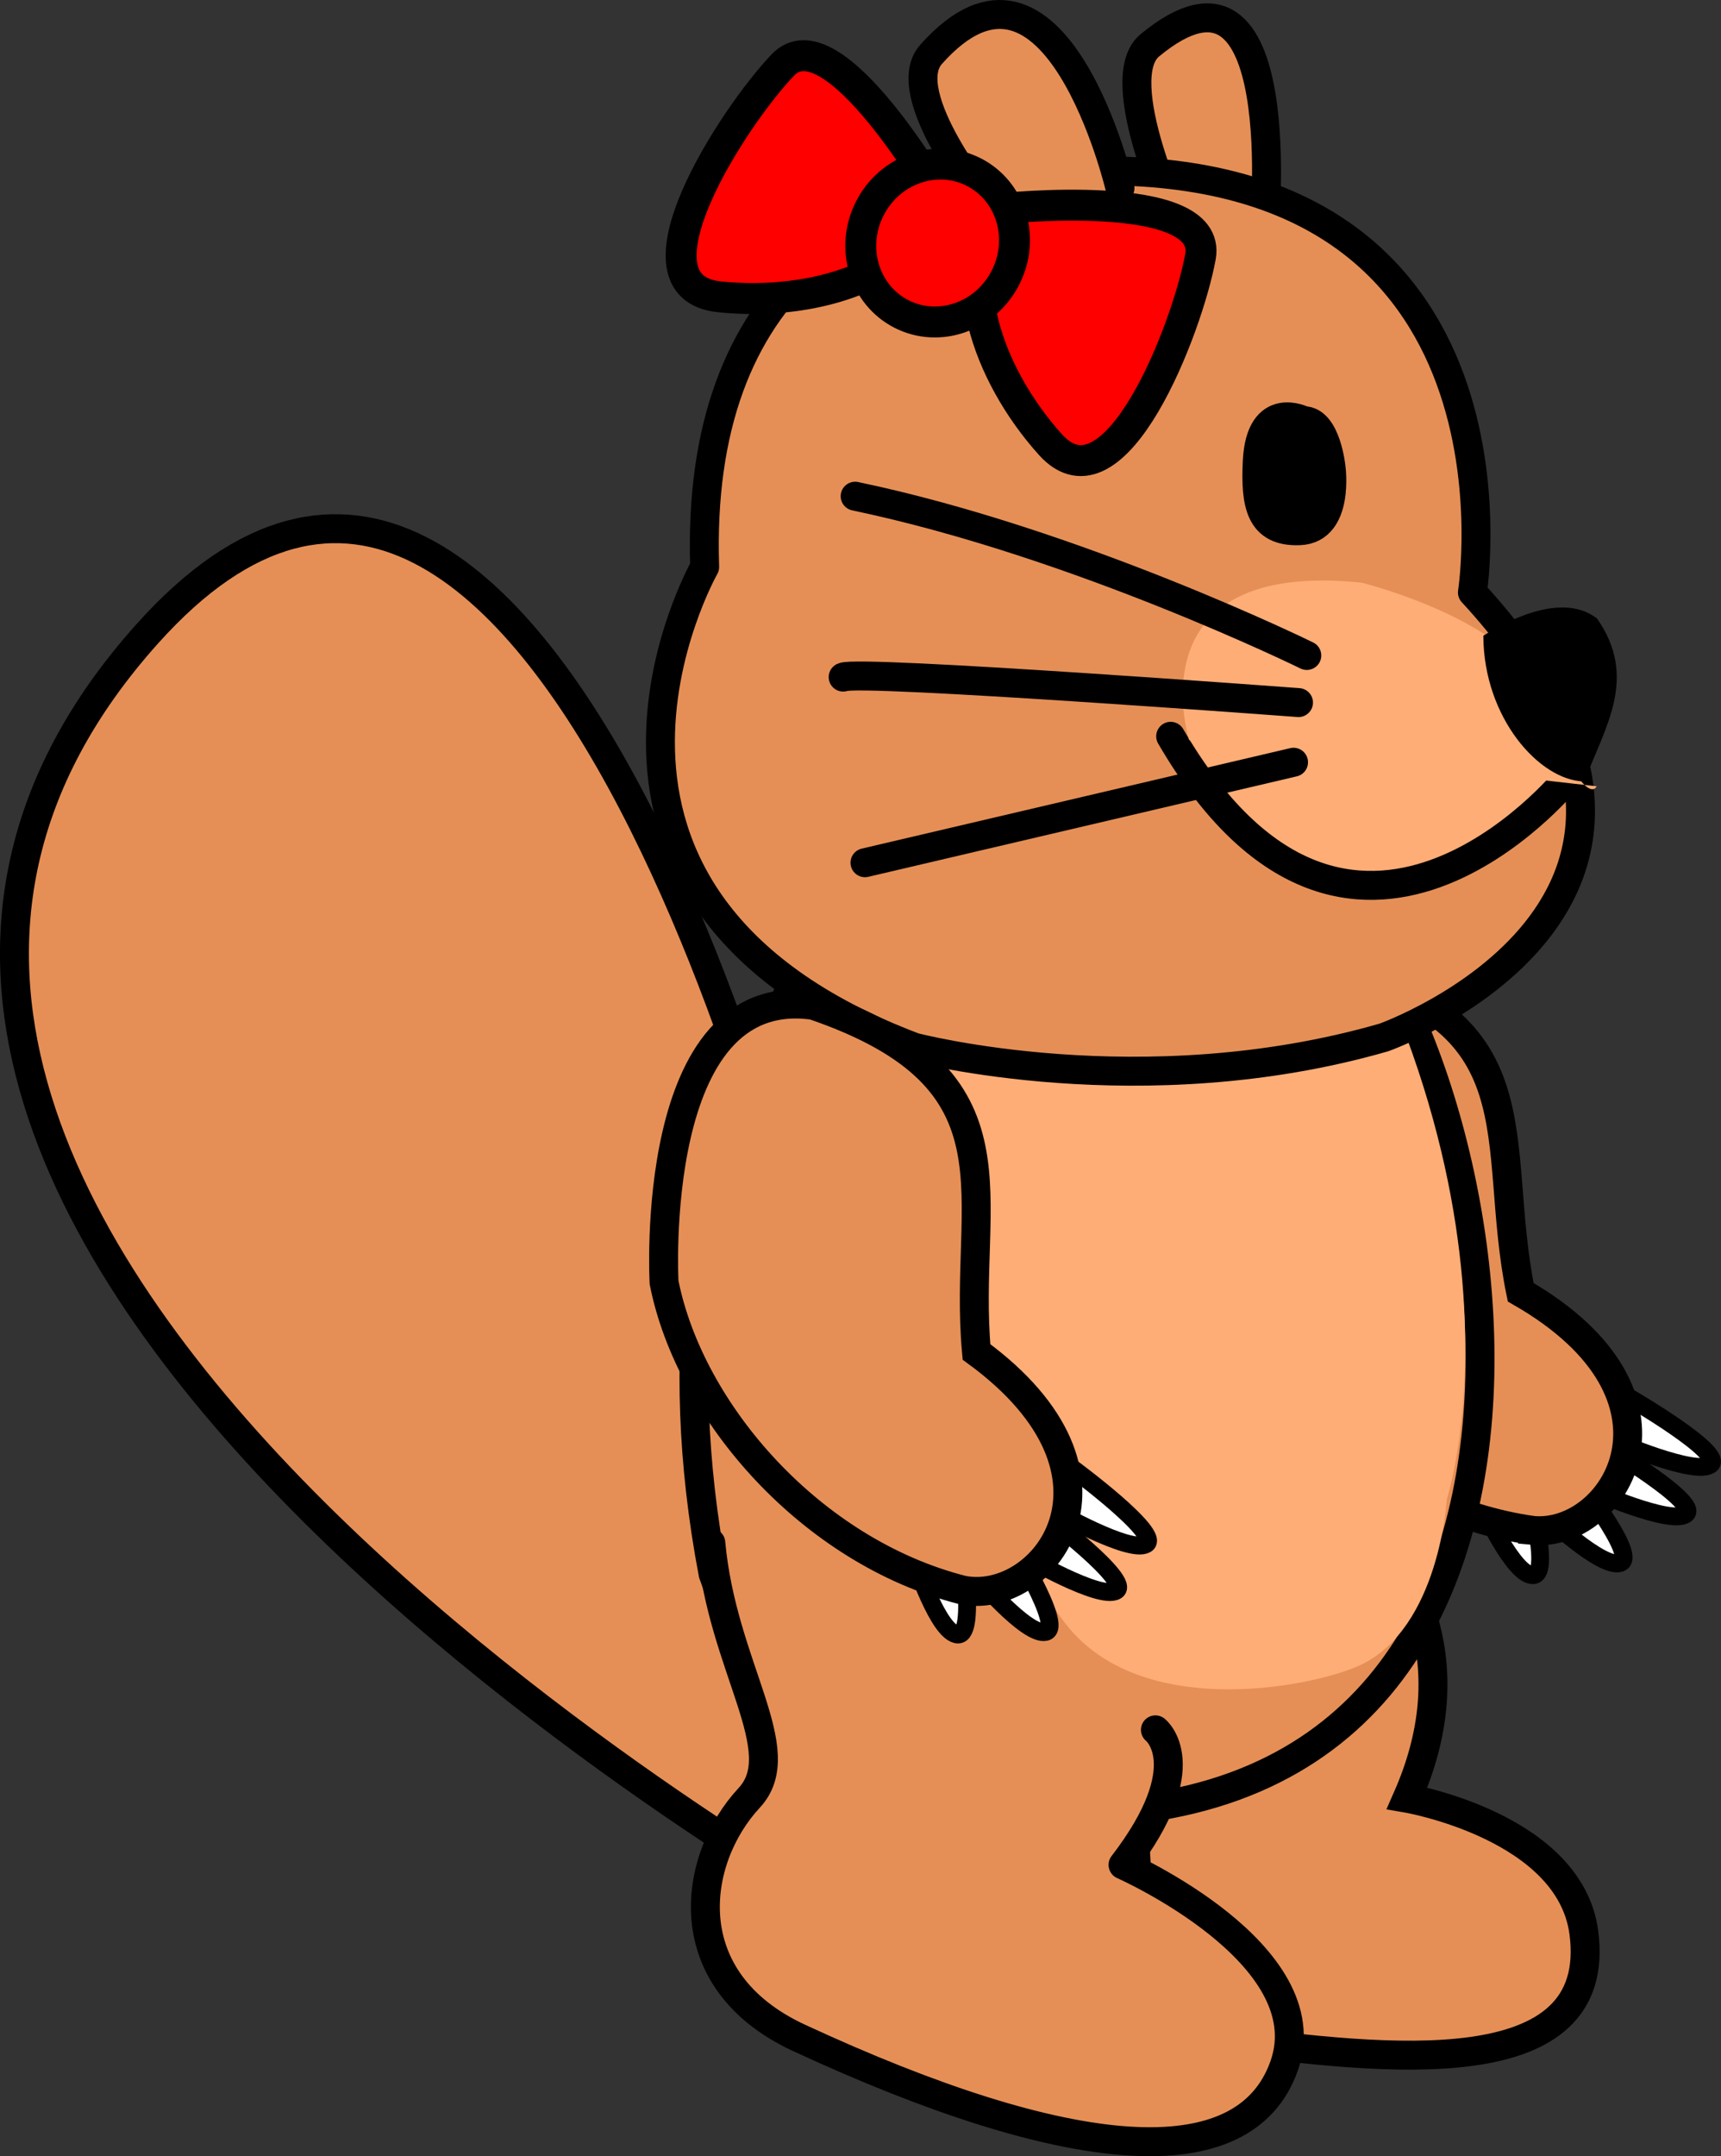 <?xml version="1.0" encoding="UTF-8" standalone="no"?>
<!-- Created with Inkscape (http://www.inkscape.org/) -->

<svg
   xmlns:dc="http://purl.org/dc/elements/1.1/"
   xmlns:cc="http://creativecommons.org/ns#"
   xmlns:rdf="http://www.w3.org/1999/02/22-rdf-syntax-ns#"
   xmlns:svg="http://www.w3.org/2000/svg"
   xmlns="http://www.w3.org/2000/svg"
   xmlns:sodipodi="http://sodipodi.sourceforge.net/DTD/sodipodi-0.dtd"
   xmlns:inkscape="http://www.inkscape.org/namespaces/inkscape"
   width="77.325"
   height="96.82"
   id="svg3470"
   version="1.1"
   inkscape:version="0.48.4 r9939"
   sodipodi:docname="beaver_2.svg">
  <rect width="100%" height="100%" fill="#333333" stroke="none"/>
  <defs
     id="defs3472" />
  <sodipodi:namedview
     id="base"
     pagecolor="#ffffff"
     bordercolor="#666666"
     borderopacity="1.0"
     inkscape:pageopacity="0.0"
     inkscape:pageshadow="2"
     inkscape:zoom="7.23"
     inkscape:cx="133.73723"
     inkscape:cy="37.983279"
     inkscape:document-units="px"
     inkscape:current-layer="layer1"
     showgrid="false"
     inkscape:snap-page="true"
     inkscape:window-width="1366"
     inkscape:window-height="705"
     inkscape:window-x="-8"
     inkscape:window-y="-8"
     inkscape:window-maximized="1"
     fit-margin-top="0"
     fit-margin-left="0"
     fit-margin-right="0"
     fit-margin-bottom="0" />
  <g
     inkscape:label="Layer 1"
     inkscape:groupmode="layer"
     id="layer1"
     transform="translate(-1.15,-8.253)">
    <path
       style="fill:#ffffff;fill-opacity:1;stroke:#000000;stroke-width:0.8;stroke-linecap:butt;stroke-linejoin:miter;stroke-miterlimit:4;stroke-opacity:1;stroke-dasharray:none;display:inline"
       d="m 68.437,74.044 -0.687,1.854 c 0,0 1.434,3.166 2.299,3.085 0.864,-0.082 -0.406,-4.481 -0.406,-4.481 z"
       id="path6635-8"
       inkscape:connector-curvature="0"
       sodipodi:nodetypes="ccscc"
       inkscape:transform-center-x="-1.3143511"
       inkscape:transform-center-y="7.7124871" />
    <path
       style="fill:#ffffff;fill-opacity:1;stroke:#000000;stroke-width:0.8;stroke-linecap:butt;stroke-linejoin:miter;stroke-miterlimit:4;stroke-opacity:1;stroke-dasharray:none;display:inline"
       d="m 70.486,74.355 0.026,1.871 c 0,0 2.62,2.508 3.443,2.206 0.823,-0.302 -2.105,-3.977 -2.105,-3.977 z"
       id="path6637-4"
       inkscape:connector-curvature="0"
       sodipodi:nodetypes="ccscc"
       inkscape:transform-center-x="4.9082785"
       inkscape:transform-center-y="7.3341767" />
    <path
       style="fill:#ffffff;fill-opacity:1;stroke:#000000;stroke-width:0.8;stroke-linecap:butt;stroke-linejoin:miter;stroke-miterlimit:4;stroke-opacity:1;stroke-dasharray:none;display:inline"
       d="m 72.963,71.291 0.77,1.685 c 0,0 3.578,1.545 4.267,1.046 0.69,-0.5 -3.655,-3.016 -3.655,-3.016 z"
       id="path6639-9"
       inkscape:connector-curvature="0"
       sodipodi:nodetypes="ccscc"
       inkscape:transform-center-x="10.930645"
       inkscape:transform-center-y="-0.31509872" />
    <path
       style="fill:#ffffff;fill-opacity:1;stroke:#000000;stroke-width:0.8;stroke-linecap:butt;stroke-linejoin:miter;stroke-miterlimit:4;stroke-opacity:1;stroke-dasharray:none;display:inline"
       d="m 71.898,73.471 0.748,1.693 c 0,0 3.553,1.579 4.248,1.084 0.695,-0.494 -3.612,-3.052 -3.612,-3.052 z"
       id="path6641-6"
       inkscape:connector-curvature="0"
       sodipodi:nodetypes="ccscc"
       inkscape:transform-center-x="8.9601145"
       inkscape:transform-center-y="4.0146707" />
    <path
       style="fill:#e58f56;fill-opacity:1;stroke:#000000;stroke-width:1.3;stroke-linecap:butt;stroke-linejoin:miter;stroke-miterlimit:4;stroke-opacity:1;stroke-dasharray:none;display:inline"
       d="m 70.008,76.973 c 3.691,0.361 7.649,-6 -0.533,-10.694 -1.403,-6.855 1.076,-12.415 -8.997,-14.659 -7.53,-0.224 -5.301,13.106 -5.301,13.106 1.809,5.713 7.942,11.279 14.831,12.247 z"
       id="path6643-3"
       inkscape:connector-curvature="0"
       sodipodi:nodetypes="ccccc" />
    <path
       sodipodi:nodetypes="ccsssc"
       inkscape:connector-curvature="0"
       id="path6645-23"
       d="m 55.605,71.485 c 0,0 13.971,5.716 8.767,17.514 0,0 7.314,1.254 7.941,6.036 0.902,6.87 -8.841,5.743 -16.247,4.774 -5.598,-0.732 -2.883,-8.509 -4.437,-10.365 -4.537,-5.417 -4.083,-17.842 3.975,-17.959 z"
       style="fill:#e58f56;fill-opacity:1;stroke:#000000;stroke-width:1.3;stroke-linecap:butt;stroke-linejoin:miter;stroke-miterlimit:4;stroke-opacity:1;stroke-dasharray:none;display:inline" />
    <path
       style="fill:#e58f56;fill-opacity:1;stroke:#000000;stroke-width:1.3;stroke-linecap:butt;stroke-linejoin:miter;stroke-miterlimit:4;stroke-opacity:1;stroke-dasharray:none;display:inline"
       d="m 39.685,94.511 c 0,0 -55.865,-31.079 -31.919,-57.798 17.816,-19.879 30.253,29.269 30.146,32.31 -0.439,12.542 1.773,25.488 1.773,25.488 z"
       id="path6647-6"
       inkscape:connector-curvature="0"
       sodipodi:nodetypes="cssc" />
    <path
       sodipodi:nodetypes="ccccc"
       inkscape:connector-curvature="0"
       id="path6649-9"
       d="m 39.87,48.29 c 0,0 -10.57,10.17 -6.68,30.636 1.278,3.653 8.037,17.006 15.942,10.748 26.29,-0.038 19.322,-35.766 10.949,-42.112 -15.297,-25.719 -20.21,0.728 -20.21,0.728 z"
       style="fill:#e58f56;fill-opacity:1;stroke:#000000;stroke-width:1.3;stroke-linecap:butt;stroke-linejoin:miter;stroke-miterlimit:4;stroke-opacity:1;stroke-dasharray:none;display:inline" />
    <path
       sodipodi:nodetypes="ccsssc"
       inkscape:connector-curvature="0"
       id="path6687-5"
       d="m 53.063,85.928 c 0,0 2.008,1.564 -1.455,6.063 0,0 9.009,3.983 7.242,9.017 -1.78,5.071 -9.689,4.361 -21.8,-1.248 -5.584,-2.587 -4.822,-7.998 -2.239,-10.777 1.978,-2.127 -1.214,-5.848 -1.724,-11.451"
       style="fill:#e58f56;fill-opacity:1;stroke:#000000;stroke-width:1.3;stroke-linecap:round;stroke-linejoin:round;stroke-miterlimit:4;stroke-opacity:1;stroke-dasharray:none;display:inline" />
    <path
       style="fill:#ffad76;fill-opacity:1;stroke:none;display:inline"
       d="m 42.86,42.741 c 0,0 0.171,31.933 6.52,38.841 3.586,3.902 10.96,2.36 12.914,1.427 3.537,-1.689 3.863,-7.438 3.863,-7.438 0,0 4.918,-14.986 -9.268,-34.355 -16.181,-22.094 -14.03,1.526 -14.03,1.526 z"
       id="path6651-4"
       inkscape:connector-curvature="0"
       sodipodi:nodetypes="csscsc" />
    <path
       style="fill:#e58f56;fill-opacity:1;stroke:#000000;stroke-width:1.3;stroke-linecap:round;stroke-linejoin:round;stroke-miterlimit:4;stroke-opacity:1;stroke-dasharray:none;display:inline"
       d="m 57.941,18.668 c 0,0 1.341,-13.719 -5.129,-8.38 -1.839,1.517 1.269,8.104 1.269,8.104 z"
       id="path6653-2"
       inkscape:connector-curvature="0"
       sodipodi:nodetypes="cscc" />
    <path
       style="fill:#e58f56;fill-opacity:1;stroke:#000000;stroke-width:1.3;stroke-linecap:round;stroke-linejoin:round;stroke-miterlimit:4;stroke-opacity:1;stroke-dasharray:none;display:inline"
       d="m 67.306,34.855 c 0,0 3.016,-19.214 -17.035,-18.926 -10.211,0.147 -17.879,5.137 -17.46,17.783 0,0 -8.425,14.818 9.411,21.564 0,0 10.234,2.695 21.106,-0.438 0,0 16.877,-5.992 3.978,-19.984 z"
       id="path6655-17"
       inkscape:connector-curvature="0"
       sodipodi:nodetypes="cscccc" />
    <path
       style="fill:#000000;stroke:#000000;stroke-width:1.3;stroke-linecap:round;stroke-linejoin:round;stroke-miterlimit:4;stroke-opacity:1;stroke-dasharray:none;display:inline"
       d="m 59.724,27.144 c 0,0 -1.95,-1.008 -2.085,1.834 -0.09,1.887 0.111,3.184 1.913,3.105 1.785,-0.079 1.403,-2.835 1.403,-2.835 0,0 -0.21,-2.104 -1.23,-2.104 z"
       id="path6657-1"
       inkscape:connector-curvature="0"
       sodipodi:nodetypes="csscc" />
    <path
       sodipodi:nodetypes="cc"
       inkscape:connector-curvature="0"
       id="path6659-9"
       d="m 71.519,43.274 c 0,0 -9.722,11.861 -17.771,-1.959"
       style="fill:#ffad76;fill-opacity:1;stroke:#000000;stroke-width:1.3;stroke-linecap:round;stroke-linejoin:round;stroke-miterlimit:4;stroke-opacity:1;stroke-dasharray:none;display:inline" />
    <path
       style="fill:#ffad76;fill-opacity:1;stroke:none;display:inline"
       d="m 54.577,41.482 c 0,0 -2.569,-8.132 7.759,-7.064 0,0 6.659,1.659 7.882,4.854 2.139,5.588 2.671,4.288 2.671,4.288"
       id="path6661-4"
       inkscape:connector-curvature="0"
       sodipodi:nodetypes="ccsc" />
    <path
       style="fill:none;stroke:#000000;stroke-width:1.3;stroke-linecap:round;stroke-linejoin:round;stroke-miterlimit:4;stroke-opacity:1;stroke-dasharray:none;display:inline"
       d="m 59.865,37.686 c 0,0 -10.317,-5.069 -20.293,-7.152"
       id="path6663-7"
       inkscape:connector-curvature="0" />
    <path
       style="fill:none;stroke:#000000;stroke-width:1.3;stroke-linecap:round;stroke-linejoin:round;stroke-miterlimit:4;stroke-opacity:1;stroke-dasharray:none;display:inline"
       d="m 59.492,39.801 c 0,0 -19.793,-1.48 -20.459,-1.144"
       id="path6665-6"
       inkscape:connector-curvature="0" />
    <path
       style="fill:none;stroke:#000000;stroke-width:1.3;stroke-linecap:round;stroke-linejoin:round;stroke-miterlimit:4;stroke-opacity:1;stroke-dasharray:none;display:inline"
       d="m 59.269,42.48 -19.255,4.512"
       id="path6667-6"
       inkscape:connector-curvature="0" />
    <path
       style="fill:#e58f56;fill-opacity:1;stroke:#000000;stroke-width:1.3;stroke-linecap:round;stroke-linejoin:round;stroke-miterlimit:4;stroke-opacity:1;stroke-dasharray:none;display:inline"
       d="m 51.471,16.694 c 0,0 -2.895,-12.29 -8.488,-5.999 -1.589,1.787 2.544,6.824 2.544,6.824"
       id="path6673-3"
       inkscape:connector-curvature="0"
       sodipodi:nodetypes="csc" />
    <path
       style="fill:#ffffff;fill-opacity:1;stroke:#000000;stroke-width:0.8;stroke-linecap:butt;stroke-linejoin:miter;stroke-miterlimit:4;stroke-opacity:1;stroke-dasharray:none;display:inline"
       d="m 43.136,76.562 -0.888,1.767 c 0,0 1.076,3.305 1.944,3.319 0.868,0.014 0.091,-4.499 0.091,-4.499 z"
       id="path6677-4"
       inkscape:connector-curvature="0"
       sodipodi:nodetypes="ccscc"
       inkscape:transform-center-x="-1.3143528"
       inkscape:transform-center-y="7.7124865" />
    <path
       style="fill:#ffffff;fill-opacity:1;stroke:#000000;stroke-width:0.8;stroke-linecap:butt;stroke-linejoin:miter;stroke-miterlimit:4;stroke-opacity:1;stroke-dasharray:none;display:inline"
       d="m 45.138,77.097 -0.181,1.862 c 0,0 2.327,2.781 3.178,2.572 0.851,-0.209 -1.653,-4.184 -1.653,-4.184 z"
       id="path6679-7"
       inkscape:connector-curvature="0"
       sodipodi:nodetypes="ccscc"
       inkscape:transform-center-x="4.9082637"
       inkscape:transform-center-y="7.3341765" />
    <path
       style="fill:#ffffff;fill-opacity:1;stroke:#000000;stroke-width:0.8;stroke-linecap:butt;stroke-linejoin:miter;stroke-miterlimit:4;stroke-opacity:1;stroke-dasharray:none;display:inline"
       d="m 47.938,74.325 0.58,1.759 c 0,0 3.385,1.931 4.126,1.51 0.741,-0.421 -3.3,-3.401 -3.3,-3.401 z"
       id="path6681-0"
       inkscape:connector-curvature="0"
       sodipodi:nodetypes="ccscc"
       inkscape:transform-center-x="10.930644"
       inkscape:transform-center-y="-0.3150991" />
    <path
       style="fill:#ffffff;fill-opacity:1;stroke:#000000;stroke-width:0.8;stroke-linecap:butt;stroke-linejoin:miter;stroke-miterlimit:4;stroke-opacity:1;stroke-dasharray:none;display:inline"
       d="m 46.639,76.374 0.556,1.765 c 0,0 3.357,1.961 4.103,1.546 0.745,-0.415 -3.253,-3.432 -3.253,-3.432 z"
       id="path6683-7"
       inkscape:connector-curvature="0"
       sodipodi:nodetypes="ccscc"
       inkscape:transform-center-x="8.9601119"
       inkscape:transform-center-y="4.01467" />
    <path
       style="fill:#e58f56;fill-opacity:1;stroke:#000000;stroke-width:1.3;stroke-linecap:butt;stroke-linejoin:miter;stroke-miterlimit:4;stroke-opacity:1;stroke-dasharray:none;display:inline"
       d="m 44.374,79.646 c 3.629,0.766 8.264,-5.119 0.65,-10.687 -0.639,-6.968 2.439,-12.22 -7.324,-15.563 -7.459,-1.053 -6.714,12.442 -6.714,12.442 1.168,5.877 6.649,12.086 13.389,13.808 z"
       id="path6685-0"
       inkscape:connector-curvature="0"
       sodipodi:nodetypes="ccccc" />
    <path
       style="fill:#ff0000;stroke:#000000;stroke-width:1.39;stroke-linecap:butt;stroke-linejoin:miter;stroke-miterlimit:4;stroke-opacity:1;stroke-dasharray:none;display:inline"
       d="m 46.061,17.627 c 0,0 9.606,-1.039 9.025,2.156 -0.581,3.195 -3.845,11.655 -6.741,8.433 -2.896,-3.221 -4.391,-7.823 -2.284,-10.589 z"
       id="path7926-7-0-6-9-0"
       inkscape:connector-curvature="0" />
    <path
       style="fill:#ff0000;fill-opacity:1;stroke:#000000;stroke-width:1.39;stroke-linecap:butt;stroke-linejoin:miter;stroke-miterlimit:4;stroke-opacity:1;stroke-dasharray:none;display:inline"
       d="m 43.373,17.204 c 0,0 -4.804,-8.383 -7.048,-6.035 -2.244,2.347 -7.17,9.96 -2.862,10.411 4.309,0.45 8.91,-1.044 9.91,-4.375 z"
       id="path7926-1-2-1-8"
       inkscape:connector-curvature="0" />
    <path
       sodipodi:type="arc"
       style="fill:#ff0000;fill-opacity:1;stroke:#000000;stroke-width:1.117;stroke-miterlimit:4;stroke-opacity:1;stroke-dasharray:none;display:inline"
       id="path7928-2-9-3-8"
       sodipodi:cx="312.75"
       sodipodi:cy="36.969482"
       sodipodi:rx="2.75"
       sodipodi:ry="2.875"
       d="m 315.5,36.969 c 0,1.588 -1.231,2.875 -2.75,2.875 -1.519,0 -2.75,-1.287 -2.75,-2.875 0,-1.588 1.231,-2.875 2.75,-2.875 1.519,0 2.75,1.287 2.75,2.875 z"
       transform="matrix(1.108,0.565,-0.565,1.108,-282.361,-198.499)" />
    <path
       style="fill:#000000;fill-opacity:1;stroke:#000000;stroke-width:0.105px;stroke-linecap:butt;stroke-linejoin:miter;stroke-opacity:1"
       d="m 67.849,36.827 c 0.025,3.645 2.499,6.401 4.452,6.463 0.916,-2.427 2.398,-4.596 0.566,-7.227 -1.38,-1.062 -3.54,-0.159 -5.018,0.764 z"
       id="path3015"
       inkscape:connector-curvature="0"
       sodipodi:nodetypes="cccc" />
  </g>
</svg>
